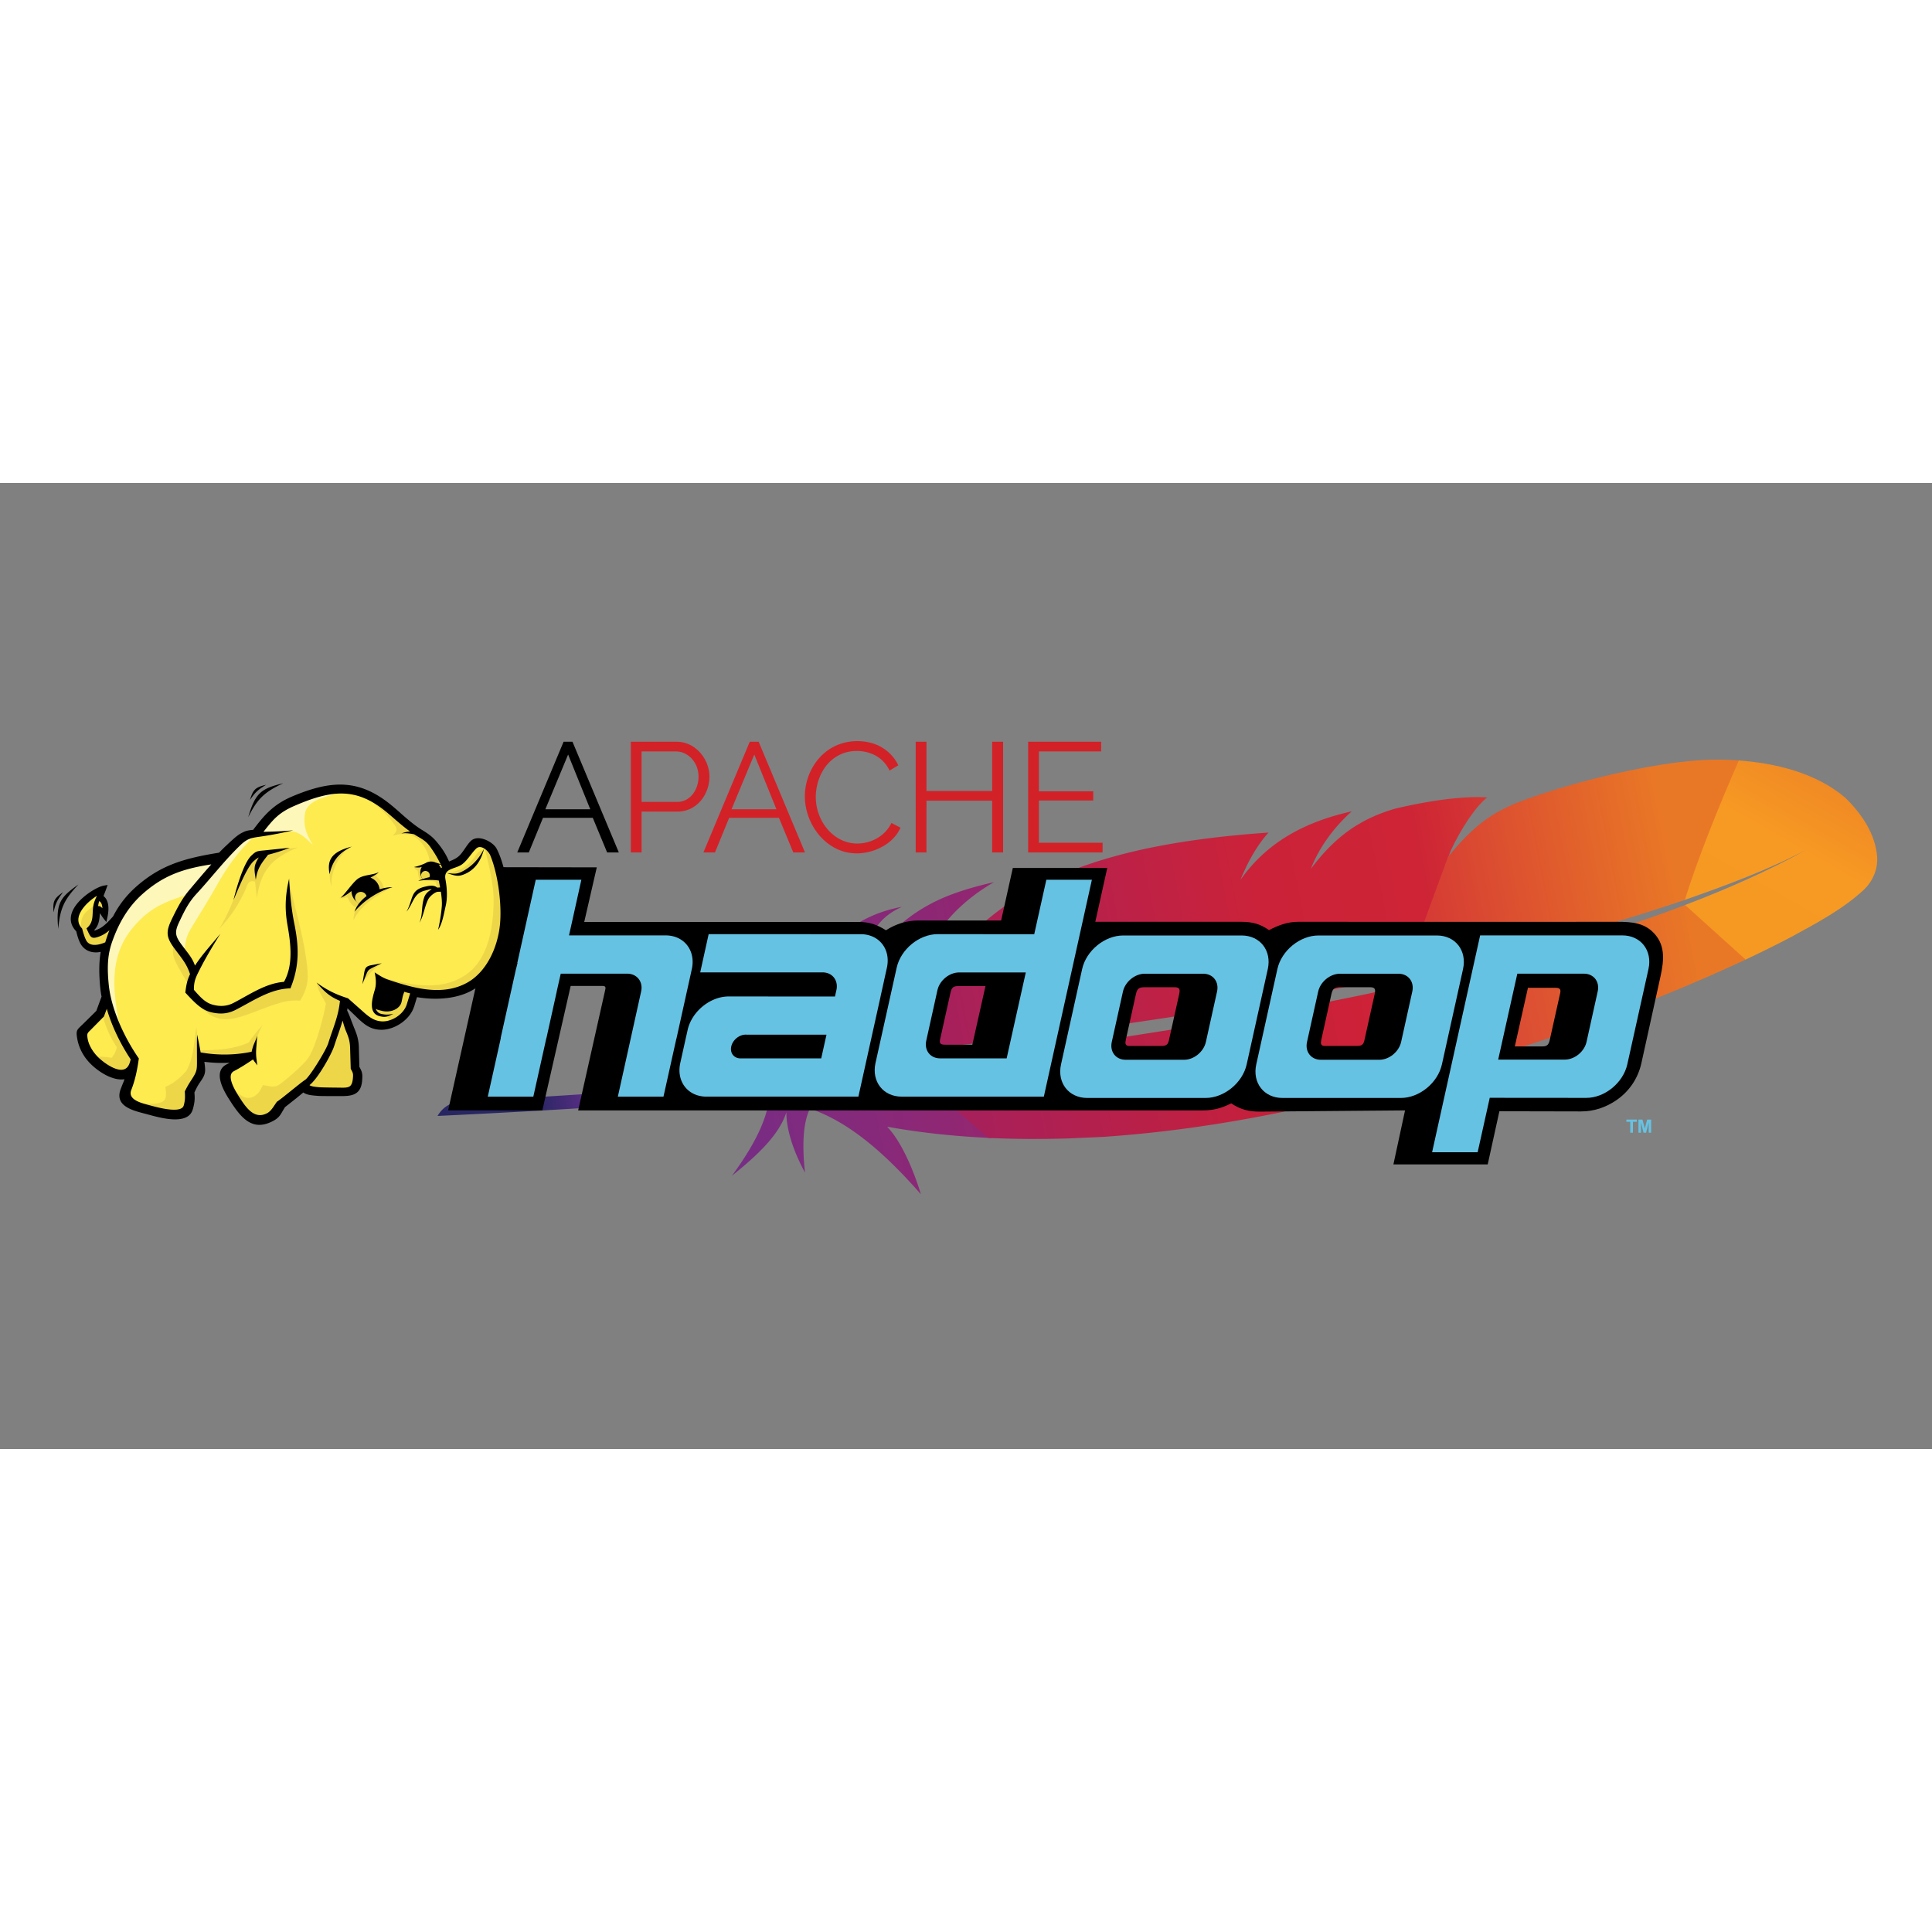 <svg xmlns="http://www.w3.org/2000/svg" xmlns:xlink="http://www.w3.org/1999/xlink" viewBox="0 0 120 60" height="1em" width="1em">
  <rect x="0" y="0" width="120" height="60" fill="#808080" stroke="none"/>
  <defs>
    <linearGradient id="b" x1="947.843" x2="464.571" y1="-99.201" y2="-.398" xlink:href="#a">
      <stop stop-color="#282662" offset="0"/>
      <stop stop-color="#68308f" offset=".095"/>
      <stop stop-color="#a22367" offset=".788"/>
      <stop stop-color="#cd2032" offset=".949"/>
    </linearGradient>
    <linearGradient id="c" x1="110.007" x2="-49.704" y1="58.796" y2="-65.567" xlink:href="#a">
      <stop stop-color="#f69923" offset="0"/>
      <stop stop-color="#f79a23" offset=".312"/>
      <stop stop-color="#e97826" offset=".838"/>
    </linearGradient>
    <linearGradient id="d" x1="1067.342" x2="147.76" y1="-119.596" y2="68.409" xlink:href="#a">
      <stop stop-color="#9e2064" offset=".323"/>
      <stop stop-color="#c92037" offset=".63"/>
      <stop stop-color="#d12c3e" offset=".751"/>
      <stop stop-color="#e97826" offset="1"/>
    </linearGradient>
    <linearGradient id="e" x1="1017.448" x2="97.866" y1="-100.47" y2="87.535" xlink:href="#a">
      <stop stop-color="#9e2064" offset=".323"/>
      <stop stop-color="#c92037" offset=".63"/>
      <stop stop-color="#d12339" offset=".751"/>
      <stop stop-color="#e97826" offset="1"/>
    </linearGradient>
    <linearGradient id="f" x1="997.991" x2="78.409" y1="-195.639" y2="-7.634" xlink:href="#a">
      <stop stop-color="#9e2064" offset=".323"/>
      <stop stop-color="#cb2239" offset=".63"/>
      <stop stop-color="#ce2436" offset=".751"/>
      <stop stop-color="#e97826" offset="1"/>
    </linearGradient>
    <linearGradient id="g" x1="1056" x2="136.418" y1="-202.58" y2="-14.574" xlink:href="#a">
      <stop stop-color="#9e2064" offset=".323"/>
      <stop stop-color="#c92037" offset=".63"/>
      <stop stop-color="#cf2739" offset=".751"/>
      <stop stop-color="#e97826" offset="1"/>
    </linearGradient>
    <linearGradient id="h" x1="937.485" x2="389.506" y1="-189.14" y2="-77.107" xlink:href="#a">
      <stop stop-color="#282662" offset="0"/>
      <stop stop-color="#662e8d" offset=".095"/>
      <stop stop-color="#a22367" offset=".788"/>
      <stop stop-color="#cd2032" offset=".949"/>
    </linearGradient>
    <linearGradient id="a" gradientUnits="userSpaceOnUse"/>
  </defs>
  <g transform="matrix(.049 0 0 .049 -1.171 8.599)">
    <g transform="matrix(-1.679 .693 .693 1.679 2379.758 211.212)">
      <path d="M656.7-7.1c20.267-9.594 39.714-20.144 58.137-31.855.646-.424 1.3-.8 1.946-1.223-7.515 19.097-3.838 52.585-3.754 52.44 11.85-34.7 26.515-65.255 48.744-84.672 8.483 7.593 14.923 21.83 20.214 39.882 2.62-24.85-1.858-38.732-4.05-43.8 10.917 12.948 30.734 20.176 52.045 26.46-23.946-14.536-39.792-28.878-46.004-42.955 68.312-21.018 142.3-46.157 219.96-74.026-6.092-4.6-12.64-5.17-19.442-3.17-14.023 5.102-106.22 38.312-231.64 76.244l-10.768 3.237-43.477 12.8-9.447 2.725a1.55 1.55 0 0 1-.18.052L652.38-5.025l4.34-2.065z" fill="url(#b)"/>
      <path d="M23.148 66.817c19.07 7.196 39.608 9.085 59.733 11.274 11.854 1.123 24.23 1.914 36.123 2.493l24.48-51.337c-31.5.856-63.553.202-94.86-3.515 30.943 3.103 62.657 1.796 93.65.117C120.586-.314 95.888-26 70.38-49.96 46.86-38.12 23.533-21.335 11.2 2.56 4.9 17.105 1.24 34.093 6.37 49.54c2.756 7.894 9.065 14.16 16.773 17.277z" fill="url(#c)"/>
      <path d="M294.05 14.992l-50.218 6.643c-17.122 1.995-33.955 3.638-50.416 4.896l-2.92.244c-16.218 1.215-32.064 2.045-47.5 2.48L118.5 80.566l9.6.42c12.25.464 25.27.743 38.902.814 15.365.076 31.56-.134 48.36-.6l48.05-2.128 44.448-3.215c13.32-22.17 22.9-45.722 34.335-68.583l-48.157 7.72z" fill="url(#d)"/>
      <path d="M639.56-61.012l-49.245 13.247-48.306 12.33-49.096 11.82L442.537-12.3l-49.9 10.268-17.936 3.45-32.503 5.855-34.33 68.583 3.24-.3 46.78-4.806a1527.85 1527.85 0 0 0 48.062-6.443l40.724-6.682 8.18-1.5a1011.13 1011.13 0 0 0 48.365-10.29c17.296-4.127 33.5-8.494 48.6-12.995 9.938-2.95 19.414-5.97 28.43-8.98l22.7-8.223c17.654-6.642 34.84-13.842 51.5-21.64l34.514-68.935-38.5 10.904-10.926 3.025z" fill="url(#e)"/>
      <path d="M343.66-.5l6.724-1.254 20.66-3.96 23.223-4.68 12.03-2.5 37.426-8.133L492.6-32.4l49.58-12.315 49.773-13.1 48.944-13.572 49.604-14.4-19.143-20.676.767 1.516c-23.296-24.428-69.92-45.278-111.88-49.997-19.338-2.178-39.994-1.843-62.413.925-16.7 2.06-34.353 5.47-53.2 10.22-16.464 4.14-33.814 9.268-52.184 15.425 7.838 3.763 15.478 9.073 22.93 15.646l3.912 3.574c1.298 1.233 2.6 2.496 3.862 3.803-.012-.018-.044-.022-.057-.04-28.247-17.932-58.622-19.938-89.973-14.526 9.392 3.27 23.242 9.627 35.603 20.38 1.7 1.464 3.316 3.03 4.92 4.638l1.192 1.2c-.012-.018-.03-.004-.044-.022 0 0-.012-.018-.03-.005-10.105-6.006-19.623-10.334-29.164-13.137-2.037-.602-4.084-1.142-6.144-1.6-3.126-.7-6.26-1.23-9.432-1.62-2.026-.254-4.06-.446-6.124-.563a108.79 108.79 0 0 0-14.877.138 141.38 141.38 0 0 0-4.727.432l-6.53 1.1c-9.645 1.72-18.003 3.58-25.18 5.446-3.6.932-6.86 1.85-9.85 2.775l-3.453 1.08c-3.312 1.084-6.204 2.103-8.696 3.073-3.728 1.447-6.57 2.758-8.568 3.8a33.44 33.44 0 0 1 4.166 1.438c10.15 4.217 24 14.314 33.7 23.363l3.078 3.245L341.154.438c.34-.06 2.14-.883 2.5-.94z" fill="url(#f)"/>
      <path d="M141.76 25.87c14.308-.87 30.36-2.124 48.242-3.943l2.83-.3c15.47-1.594 32.288-3.555 50.488-6.02l50.245-7.458L342.6-.326l-59.5-64.57c-24.726-13.567-40.8-16.804-59.83-16.547-5.175.16-10.523.422-15.982.793-16.7 1.142-34.47 3.28-51.604 6.106-16.54 2.743-32.435 6.133-46.23 9.913-8.77 2.416-16.684 5-23.332 7.642-5.862 2.343-11.266 4.786-16.287 7.302 25.1 24.05 54.6 54.423 71.93 75.557z" fill="url(#g)"/>
      <path d="M697.74-87.882l45.4-13.77 35.178-11.13c-2.342-10.966 2.62-24.85 9.17-39.363-11.075 9.226-18.387 22.082-20.063 37.4-28.142-41.768-64.174-69.017-107.07-65.115a92.84 92.84 0 0 0-11.624 1.787c16.438.487 28.367 7.363 41.45 27.265.044.022.1.062.145.085-.044-.022-.1-.062-.145-.085-33.43-18.78-55.964-23.938-85.227-21.557-6.936.56-14.25 1.54-22.182 2.866 43.476 5.873 71.8 29.037 88.586 63.086l.776 1.494L690.5-85.737l7.25-2.137z" fill="url(#h)"/>
    </g>
    <g transform="matrix(.498 0 0 .498 668.92 138.69)">
      <g fill="#d32128">
        <path d="M812.83 48.8c30.73-21.6 71.06-27.7 107.26-18.64 30.7 7.38 57.7 28.9 71.2 57.5l-22.23 13.47c-6.6-13.87-16.76-26.13-29.62-34.6-17.37-11.63-38.77-16.3-59.48-15.25-21.37.92-42.4 9.1-58.5 23.2-23.82 20.65-37.15 51.58-39.8 82.64-3.1 35.1 8.84 71.46 33 97.24 11.63 12.43 26.18 22.28 42.4 27.66 34.95 11.8 76.24 1.4 101.54-25.4 6.16-6.55 11.26-14.06 15.26-22.1l23.05 11.93c-7 15.92-18.7 29.52-32.72 39.7-32.9 23.82-77.33 32.7-116.22 19.75-28.75-9.56-53-30.22-69.32-55.5-20.4-31.43-29.6-70.42-23.28-107.53 6.07-37.14 26.38-72.4 57.48-94.07zm-502.4 260.7l.01-281.82L428 27.7c15.94.1 31.7 5.46 44.6 14.78 21.8 15.7 35.98 41.42 37.84 68.2 1.2 19.7-3.8 39.74-14.2 56.52-8.98 14.56-22.36 26.6-38.35 32.93-9.46 3.8-19.7 5.53-29.87 5.37-30.06-.01-60.12-.01-90.18 0v104h-27.4m27.4-257.2v128.6h90.12c11.22.08 22.44-3.73 31.2-10.78 11.22-8.96 18.48-22.2 21.65-36.1 4.05-17.34 2.1-36.3-6.9-51.83-9.53-17.13-27.9-29.83-47.87-29.88h-88.2z"/>
        <path id="i" d="M613.17 27.7h22.64l117.96 281.8H724l-36.54-88.1c-42.25-.01-84.5-.02-126.74 0l-36.08 88.06-29.42.03L613.17 27.7m-46.44 171.9h114.35L624.7 60.25 566.73 199.6z"/>
        <path d="M1035.6 27.7h27.4v125.4h167.2V27.72h27.8V309.5c-9.28.01-18.55.03-27.83-.01V177.7H1063l-.05 131.8c-9.12-.03-18.25.02-27.36-.03V27.7zm286.2 0h185.85v24.6c-52.82-.02-105.64 0-158.46-.01l-.02 101.6h138.24v23.4h-138.23l-.01 107.6h162.1l.01 24.57H1321.8V27.7z"/>
      </g>
      <use xlink:href="#i" x="-473.85"/>
    </g>
    <path d="M2085.47 631.425h13.22v2.826c-1.642.002-3.283-.001-4.926.002l.001 13.816h-3.364v-13.816c-1.644-.004-3.287 0-4.932-.002v-2.826zm15.335 16.643l.002-16.645 5.03.001 3.02 11.348 2.986-11.347 5.036-.002-.001 16.646c-1.038-.001-2.075 0-3.113 0l-.005-13.1-3.304 13.1c-1.077.001-2.153-.001-3.23.001l-3.3-13.082-.001 13.08c-1.043-.001-2.086.001-3.13-.001z" fill="#66c2e3"/>
    <g transform="matrix(3.961 0 0 -3.961 -58.815 880.12)">
      <g fill-rule="evenodd">
        <path d="M466.8 48.447h30.178l3.737 17.004 26.117-.056c4.206 0 7.93 1.306 11.237 3.54 3.992 2.698 6.973 6.83 8.093 11.932l5.703 25.877c1.086 4.924 2.5 10.484-1.03 14.93-3.247 4.092-7.558 4.4-12.3 4.4-34.072-.037-68.146.001-102.22.001-3.44 0-6.32-1.112-9.327-2.662-2.82 1.994-5.365 2.662-8.823 2.662h-46.768l3.83 17.238h-30.225l-3.737-16.817h-26.582c-3.67 0-7.198-1.152-10.277-3.13-2.985 1.857-5.287 2.663-8.822 2.663h-87.74l4.018 17.472-30.178.047-17.398-77.817 30.15-.008 9.07 39.825h10.202c1.214 0 .975-.692.772-1.606l-8.578-38.22h199.88c3.4 0 6.045.7 9.098 2.258 3.008-2 5.667-2.678 9.343-2.646l46.294.388-3.725-17.288zm-130.55 57.058h-8.897c-1.56 0-1.98-.712-2.292-2.1l-3.34-14.988c-.317-1.436.4-1.67 1.666-1.67h8.66l4.206 18.77zm51.037-.362h9.504c1.83 0 1.73-.96 1.4-2.44l-3.265-14.682c-.38-1.7-1.444-1.68-2.913-1.68h-9.67c-1.42 0-1.433.84-1.18 1.988l3.252 14.68c.4 1.813 1.115 2.135 2.874 2.135zm62.56 0h9.503c1.83 0 1.73-.96 1.4-2.44l-3.265-14.682c-.38-1.7-1.444-1.68-2.913-1.68h-9.67c-1.42 0-1.433.84-1.18 1.988l3.252 14.68c.4 1.813 1.115 2.135 2.874 2.135zm55.8-18.943h8.897c1.56 0 1.982.712 2.292 2.1l3.34 14.988c.317 1.436-.4 1.67-1.666 1.67h-8.66l-4.205-18.77"/>
        <g fill="#66c2e3">
          <path id="j" d="M380.32 121.7h37.906c5.916 0 9.683-4.84 8.372-10.755l-6.754-30.486c-1.3-5.915-7.222-10.755-13.137-10.755h-37.905c-5.915 0-9.683 4.84-8.372 10.755l6.753 30.486c1.3 5.916 7.222 10.755 13.137 10.755zm6.87-12.24h18.74c3.13 0 5.125-2.56 4.43-5.7l-3.575-16.136c-.693-3.13-3.822-5.7-6.952-5.7H381.1c-3.13 0-5.124 2.56-4.43 5.7l3.575 16.136c.693 3.13 3.82 5.7 6.952 5.7"/>
          <path id="k" d="M355.728 139.525l-3.875-17.425-30.9.025c-5.913.003-11.815-4.836-13.125-10.75l-6.775-30.5c-1.3-5.913 2.46-10.75 8.375-10.75h45.5l15.375 69.4h-14.575zm-27.9-29.65h21.325l-6.125-27.5h-21.3c-3.13 0-5.118 2.548-4.425 5.675l3.575 16.15c.693 3.128 3.82 5.675 6.95 5.675z"/>
          <path d="M192.328 139.525l-5.9-26.6h.075l-.25-1.05-.25-.925-4.9-22.075h.05l-4.175-18.75h14.575l4.175 18.75h.025l3.3 14.9c.006.024-.005.05 0 .075l1.275 5.625h21.275c3.13 0 5.143-2.57 4.45-5.7l-7.45-33.65h14.6l4.125 18.55h.025l4.925 22.275c1.3 5.915-2.46 10.775-8.375 10.775h-30.925l3.95 17.8h-14.6zM295.58 70.13h-48.626c-5.915 0-9.683 4.84-8.373 10.755l1.96 8.846h.01l.377 1.7c1.3 5.914 7.224 10.757 13.137 10.755l34.024-.015.502 2.26c.534 2.948-1.324 5.337-4.246 5.457H244.96l2.7 12.234 48.878-.014c5.793-.114 9.456-4.907 8.162-10.75l-.92-4.152h.008l-1.117-5.038h.01l-7.1-32.035zm-37.798 12.24h25.905l1.684 7.578H259.9a3.59 3.59 0 0 1-.377.02c-2.086 0-4.168-1.706-4.628-3.8-.455-2.06.838-3.75 2.88-3.8"/>
          <use xlink:href="#j" x="62.48"/>
          <use transform="rotate(180 424.74 95.927)" xlink:href="#k"/>
        </g>
      </g>
      <path d="M54.83 101.8l-.722-1.964-1.382.507.722 1.964zm-.722-1.964l-1.073-2.92-1.382.507 1.073 2.92zm-1.073-2.92l-.173-.268-.518.52zm-.173-.268l-2.355-2.332-1.036 1.042 2.355 2.332zm-2.355-2.332l-2.1-2.07-1.036 1.042 2.1 2.07zm-2.1-2.07l-.522-.5-1.02 1.065.505.488zm-.522-.5c-.943-.908-1.13-1.088-.858-2.7l-1.45-.242c-.4 2.4-.12 2.66 1.3 4.017zm-.858-2.7c.22-1.306.653-2.638 1.335-3.935l-1.307-.685c-.752 1.43-1.233 2.914-1.48 4.378zm1.335-3.935c.633-1.204 1.475-2.37 2.55-3.45l-1.042-1.036c-1.193 1.196-2.122 2.48-2.815 3.8zm2.55-3.45c1.375-1.38 3.62-3.087 5.957-3.975l-.518-1.377c-2.553.97-4.992 2.823-6.48 4.315zm5.957-3.975c1.625-.618 3.282-.83 4.666-.218l.593-1.348c-1.786-.8-3.822-.555-5.777.2zm4.666-.218l1.422.63-.414-1.5-.7.196zm1.008-.87l-.65-2.042-1.388.5.615 1.933zm-.65-2.042l-.8-1.94-1.342.6.744 1.83zm-.8-1.94c-1.245-2.73.06-4.168 2.083-5.1l-.6-1.342C59.82 67.418 58.04 69.4 59.772 73.2zm2.083-5.1c1.293-.6 2.857-.997 4.3-1.375l-.346-1.43c-1.527.398-3.17.826-4.553 1.456zm4.3-1.375l1.024-.27-.374-1.422-1.018.27zm1.024-.27c1.753-.474 4.783-1.343 7.507-1.516l-.092-1.474c-2.855.18-5.98 1.078-7.8 1.567zm7.507-1.516c2.462-.156 4.657.26 5.165 2.144l1.422-.374c-.754-2.797-3.564-3.44-6.68-3.244zm5.165 2.144c.27 1 .425 1.77.5 2.535l1.474-.12c-.07-.83-.243-1.68-.54-2.788zm.5 2.535c.065.77.038 1.515-.056 2.46l1.463.138c.107-1.065.138-1.892.068-2.72zm-.056 2.46l.058.368.674-.3zm.058.368c.992 2.214 1.4 2.8 2.122 3.868l1.215-.83c-.667-.977-1.045-1.53-2-3.638zm2.122 3.868l.322.475 1.22-.823L85 74.9zm.322.475c.563.835.822 1.392.904 1.97l1.457-.202c-.118-.825-.445-1.558-1.14-2.6zm.904 1.97c.086.606-.001 1.328-.132 2.433l1.463.167c.144-1.213.24-2.006.126-2.802zm-.132 2.433l-.087.697 1.457.184.092-.713zm-.087.697l-.104.727 1.457.213.104-.755zm-.104.727l-.144.983.982-.148-.1-.728zm.838.835c2.085-.314 4.13-.47 6.166-.482l-.006-1.474a44.68 44.68 0 0 0-6.379.499zm6.166-.482a47.15 47.15 0 0 1 6.12.37l.173-1.463a48.24 48.24 0 0 0-6.298-.38zm6.12.37l.455-1.37-.368.64zm.455-1.37l-3.892-2.082-.673 1.313 3.83 2.047zm-3.892-2.082l-.338-.174-.674 1.313.338.174zm-.338-.174c-1.557-.8-1.57-2.48-1.02-4.242l-1.405-.438c-.754 2.412-.653 4.755 1.753 5.992zm-1.02-4.242c.624-1.998 1.95-4.1 2.78-5.382l-1.233-.8c-.876 1.35-2.274 3.57-2.953 5.745zm2.78-5.382c1.74-2.683 3.383-4.942 5.268-6.097l-.766-1.255c-2.132 1.306-3.9 3.7-5.734 6.552zm5.268-6.097c1.78-1.092 3.864-1.193 6.623.3l.697-1.302c-3.297-1.784-5.85-1.624-8.086-.253zm6.623.3c1.304.706 1.74 1.472 2.33 2.504l1.284-.726c-.712-1.247-1.24-2.172-2.918-3.08zm2.33 2.504l.87 1.424 1.22-.818-.805-1.332zm.87 1.424l.256.24.354-.648zm.256.24c.43.236 2.27 1.755 4.056 3.232l.94-1.134-4.287-3.393zm4.056 3.232l2.3 1.9.927-1.15-2.288-1.874zm2.3 1.9l.565.456.466-.56-.567-.472zm1.03-.103c.294-.353.76-.57 1.4-.722l-.34-1.434c-.942.225-1.665.587-2.186 1.2zm1.4-.722c.725-.174 1.678-.26 2.833-.342l-.104-1.474c-1.2.087-2.22.18-3.07.382zm2.833-.342c.905-.066 3.798-.064 5.666-.064v-1.474c-1.908-.001-4.863-.002-5.77.063zm5.666-.064l1.38-.001-.006-1.474-1.373.001v1.474zm1.38-.001c1.74-.01 3.12.067 4.03.583l.726-1.284c-1.202-.68-2.793-.785-4.763-.773l.006 1.474zm4.03.583c.833.472 1.333 1.4 1.457 3.14l1.474-.104c-.165-2.306-.924-3.593-2.206-4.32zm1.457 3.14c.064.893.08 1.425-.022 1.88l1.44.317c.142-.646.13-1.277.056-2.302zm-.022 1.88c-.1.457-.337.93-.775 1.7l1.3.72c.505-.898.783-1.467.924-2.112zm-.775 1.7l-.092.343.737.017zm-.092.343l-.085 3.174 1.474.035.085-3.174zm-.085 3.174l-.085 3.173 1.474.035.085-3.173zm-.085 3.173c-.03 1.136-.153 2.047-.378 2.933l1.428.357a13.87 13.87 0 0 0 .424-3.256zm-.378 2.933c-.226.893-.564 1.786-1.02 2.87l1.36.57c.48-1.14.837-2.093 1.088-3.084zm-1.02 2.87l-.87 2.243 1.382.507.846-2.18zm.512 2.752v-.003l-.7-.253zm-1.382-.513l-1.43 3.423 1.32.662c.63-1.243 1.055-2.4 1.493-3.572zm-1.43 3.423l-.066.458.726-.127zm-.066.458l.18 1.138 1.457-.184-.185-1.207zm.18 1.138l.127 1.186 1.474-.12-.144-1.25zm.127 1.186l.137 1.54 1.1-1.07-.5-.533zm1.247.472l2.166-2.087-1.02-1.065-2.166 2.087zm2.166-2.087l1.62-1.56-1.02-1.065-1.62 1.56zm1.62-1.56c1.17-1.126 2.236-2.15 3.42-2.848l-.748-1.273c-1.327.783-2.456 1.865-3.692 3.055zm3.42-2.848c1.14-.672 2.425-1.062 4.094-.983l.07-1.474c-1.997-.094-3.54.375-4.912 1.185zm4.094-.983c1.802.085 3.748.858 5.365 2.05l.875-1.186c-1.843-1.36-4.08-2.24-6.172-2.34zm5.365 2.05c1.544 1.14 2.775 2.65 3.275 4.294l1.4-.426c-.597-1.963-2.028-3.738-3.8-5.053zM152 99.336l.517 1.703 1.4-.426-.517-1.703zm.517 1.703l.602 1.982 1.4-.426-.602-1.982zm.602 1.982l.192.632.65-.123-.135-.723zm.84.5c2.985-.564 6.235-.76 9.358-.434l.144-1.463c-3.266-.342-6.66-.137-9.773.45zm9.358-.434c2.744.288 5.4.984 7.666 2.198l.7-1.302c-2.444-1.304-5.28-2.05-8.213-2.36zm7.666 2.198c3.332 1.778 5.835 4.405 7.637 7.527l1.278-.73c-1.936-3.354-4.63-6.18-8.224-8.097zm7.637 7.527v.003l.64-.368-.64.366zm0 .003c2.06 3.567 3.213 7.775 3.652 12.1l1.463-.138c-.46-4.544-1.672-8.96-3.836-12.7zm3.652 12.1c.358 3.533.16 8.35-.58 13l1.45.23c.758-4.78.96-9.734.6-13.38zm-.58 13c-.652 4.1-1.725 8.085-3.206 10.92l1.307.68c1.554-2.974 2.674-7.1 3.35-11.37zm-3.206 10.92c-.116.222-.3.465-.556.7l1.03 1.054c.355-.35.643-.72.833-1.083zm-.556.7c-.632.623-1.57 1.214-2.543 1.548l.478 1.394c1.18-.406 2.324-1.126 3.096-1.888zm-2.543 1.548c-.902.3-1.8.396-2.46.057l-.68 1.307c1.047.547 2.367.46 3.618.03zm-2.46.057a1.5 1.5 0 0 1-.376-.278l-1.054 1.03a2.95 2.95 0 0 0 .75.554zm-.376-.278c-.603-.6-1.132-1.383-1.662-2.158l-1.215.83c.573.837 1.144 1.67 1.823 2.36zm-1.662-2.158c-.697-1.02-1.398-2.042-2.305-2.816l-.956 1.123c.767.655 1.408 1.6 2.046 2.523zm-2.305-2.816c-1.1-.948-2.397-1.465-3.592-1.944l-.547 1.37c1.087.436 2.257.905 3.183 1.697zm-3.592-1.944l-.543-.22-.558 1.365.554.224zm-.543-.22l-.704-.3-.267.72.7.253zm-.97.43a18.97 18.97 0 0 1-1.738 3.517l1.25.783a20.43 20.43 0 0 0 1.871-3.793zm-1.738 3.517c-.684 1.092-1.46 2.1-2.3 3.124l1.13.945c.9-1.07 1.715-2.142 2.432-3.286zm-2.3 3.124a12.05 12.05 0 0 1-1.986 1.895l.892 1.17a13.49 13.49 0 0 0 2.222-2.12zm-1.986 1.895c-.688.524-1.47 1.015-2.382 1.586l.783 1.25c.924-.578 1.716-1.076 2.5-1.667zm-2.382 1.586c-2.57 1.6-4.724 3.5-6.92 5.427l.967 1.1c2.15-1.887 4.26-3.737 6.737-5.288zm-6.92 5.427l-2.902 2.5.94 1.14a128.81 128.81 0 0 0 2.93-2.519zm-2.902 2.5c-4.868 4.013-9.376 5.958-14.164 6.26l.092 1.474c5.1-.322 9.888-2.37 15-6.594zm-14.164 6.26c-4.824.304-9.98-1.047-16.1-3.623l-.57 1.36c6.327 2.663 11.687 4.058 16.762 3.74zm-16.1-3.623c-2.884-1.214-5.02-2.642-6.87-4.355l-.996 1.083c1.975 1.826 4.243 3.346 7.297 4.63zm-6.87-4.355c-1.866-1.726-3.47-3.764-5.27-6.17l-1.18.88c1.843 2.465 3.493 4.56 5.454 6.373zm-5.27-6.17l-.208-.28-.345-.018-.037.737zm-.553-.297c-1.025-.053-1.883-.177-2.737-.518L99 154.9c1.033.413 2.033.56 3.2.622zm-2.737-.518c-.867-.346-1.76-.926-2.854-1.892l-.973 1.106c1.232 1.087 2.26 1.748 3.28 2.157zm-2.854-1.892a73.39 73.39 0 0 1-2.47-2.285l-1.025 1.06a65.02 65.02 0 0 0 2.522 2.33zm-2.47-2.285l-.003-.003-.5.533.513-.53zm-.003-.003a86.97 86.97 0 0 1-2.345-2.36L90.8 148a78.88 78.88 0 0 0 2.4 2.406zM91.875 147l-.418-.216-.115.726zm-.418-.216c-5.76-.918-10.43-1.926-14.6-3.54l-.53 1.377c4.263 1.65 9.026 2.68 14.9 3.616zm-14.6-3.54c-4.134-1.6-7.783-3.8-11.535-7.135l-.973 1.105c3.892 3.45 7.68 5.742 11.98 7.406zM65.322 136.1c-1.52-1.348-2.832-2.767-3.976-4.264l-1.17.892a31.52 31.52 0 0 0 4.171 4.478zm-3.976-4.264c-1.144-1.498-2.128-3.085-3-4.767l-1.313.668a33.03 33.03 0 0 0 3.135 4.992zm-3-4.767l-.1-.158-.547.492zm-.1-.158c-.838-.926-1.675-1.865-2.572-2.672l-.985 1.1c.866.78 1.663 1.675 2.462 2.557zm-2.572-2.672c-.94-.847-1.96-1.567-3.14-2.02l-.53 1.377c.983.38 1.86 1.003 2.683 1.744zm-3.14-2.02h-.003l-.262.688zm-.003 0c-.946-.363-1.408-.546-1.932-.324l.57 1.36c.024-.01.26.12.838.34zm-1.932-.324l-.003.003.288.677-.285-.68zm-.003.003c-.552.234-.707.688-1.048 1.6l1.382.512c.194-.52.2-.738.242-.76zm-1.048 1.6l-.192.513.443.333.44-.6zm.25.846c1.354 1.018 1.483 3.044 1.606 4.996l1.474-.092c-.144-2.282-.294-4.653-2.2-6.084zm1.606 4.996l.046.703 1.474-.104-.046-.692zm.046.703l.052.72.72-.034-.035-.737zm.772.685c1.216-.058 1.77-.916 2.367-1.84l-1.238-.795c-.382.6-.736 1.14-1.198 1.162zm2.367-1.84a9.7 9.7 0 0 1 .52-.754l-1.15-.916a10.89 10.89 0 0 0-.607.874zm.664-1.37L54.916 126l-.958 1.2.576.458zm-1.44.317c.25 1.113.44 2.573.17 3.767l1.434.323c.33-1.46.118-3.143-.164-4.407zm.17 3.767c-.17.76-.538 1.413-1.22 1.766l.673 1.313c1.128-.584 1.72-1.597 1.98-2.756zm-1.22 1.766l-.583.302.228.6.7-.256zm-.354.913l.43 1.1 1.37-.536-.418-1.087zm.43 1.1l.675 1.8 1.393-.484c-.2-.597-.457-1.228-.698-1.843zm1.248 2.275l1.236.215-.416-1.182-.697.242zm.248-1.45c-1.427-.248-4.57-2-6.852-4.38l-1.065 1.02c2.5 2.584 6.025 4.526 7.67 4.812zm-6.852-4.38c-.827-.858-1.528-1.785-1.97-2.73l-1.336.616c.522 1.113 1.317 2.174 2.24 3.133zm-1.97-2.73c-.422-.9-.615-1.823-.46-2.718l-1.45-.248c-.2 1.213.033 2.424.575 3.582zm-.46-2.718c.14-.813.578-1.63 1.4-2.423l-1.02-1.065c-1.066 1.028-1.64 2.124-1.832 3.24zm1.4-2.423l.204-.357-.714-.176zm.204-.357c.187-.76.355-1.405.537-1.987l-1.405-.438c-.2.606-.365 1.278-.56 2.073zm.537-1.987a11.38 11.38 0 0 1 .604-1.554l-1.33-.633c-.267.555-.48 1.118-.68 1.75zm.604-1.554c.53-1.103 1.37-1.774 2.335-2.084l-.45-1.405c-1.336.43-2.492 1.35-3.216 2.856zm2.335-2.084c1.128-.362 2.44-.25 3.665.227l.536-1.37c-1.532-.597-3.195-.728-4.65-.26zm3.665.227l1.28.5-.292-1.34-.72.155zm.988-.84c-.347-1.593-.557-3.262-.627-5.147l-1.474.052c.073 1.97.294 3.722.662 5.406zm-.627-5.147c-.07-1.886.001-4.002.215-6.487l-1.474-.12c-.217 2.52-.288 4.692-.215 6.66zm.215-6.487c.054-.633.12-1.215.194-1.748l-1.457-.196c-.093.66-.164 1.27-.212 1.823zm.194-1.748a36.68 36.68 0 0 1 .301-1.799l-1.445-.277a38.57 38.57 0 0 0-.312 1.88zm.3-1.8l-.032-.392-.7.253"/>
      <g fill-rule="evenodd">
        <path d="M91.737 146.33l-9.704-1.577-8.855-3.88-7.52-4.73-7.157-8.734-4.043-4.282-3.9-1.44-1.034 2.527 1.808 2.6.406 3.68 1.2-.05 1.323-1.207-.357 3.75-1.467.984.044 1.43-3.48-1.96-3.146-3.712-.656-3.318 1.345-2.657 1.255-4.513 2.552-1.208 2.685.132 2.545 1.48-1.698-8.612 1.698-9.582-1.87-4.425-6.122-6.597 1.1-3.94 2.9-4.567 5.47-3.85 2.9-.397 3.225-.1-2.012-8.26 7.4-3.033 9.22-1.213 3.153 2.062.243 5.58 3.518 5.822.243 4.6 8.5-.607 7.884.728-7.884-4.73 1.334-5.7 4.973-7.763L104.608 63l3.88 1.577 1.577 3.154 8.127 6.186 1.577-1.334 12.736-.485 2.547 2.062.243 3.64-.85 1.577-.607 9.825-4.245 8.5.728 3.76 2.547-1.334 7.157-6.672 3.518-.242 3.88 1.577 3.882 2.9 1.94 6.308 11.402-.728 6.914 2.67 5.58 5.216 4.003 7.52.97 8.855-.85 10.3-2.183 9.218-2.184 2.9-3.032.97-5.337-5.822-4.852-1.698-4.245 7.035-4.245 3.882-2.305 1.456-9.22 7.642-7.4 4.003-7.4.607-8.612-1.456-7.52-2.8-5.216-4.245-4.124-4.973-4.245-1.213z" stroke-miterlimit="10" fill="#feeb50" stroke="#1f1917" stroke-width=".216"/>
        <g fill="#fdf7ba">
          <path d="M63.593 124.43c-8.312-9.695-6.466-21.453-4.162-32.973l-3.688 9.318-1.36 8.542.388 8.736 3.494 8.348 5.242 7.766 8.154 6.795 8.93 3.7 10.483 1.36-9.707-11.066c-7.794-2.528-12.4-4.23-17.775-10.513"/>
          <path d="M102.72 153.97c-5.78-5.638-8.935-9.9-12.612-16.5-2.63-4.722-5.58-9.27-8.347-13.926-1.4-2.357-1.53-4.333-1.95-7.05l-4.077 4.853 1.942 5.824 6.6 11.842 13.978 13.784 4.465 1.165m28.54 13.978c-4.628-1.735-12.314-2.307-12.848-7.62-.38-3.772.284-5.668 2.558-9.66-5.616 5.812-7.005 4.912-17.86 3.106l4.66 6.6 8.154 5.047 10.483 2.33 4.853.194"/>
        </g>
        <g fill="#edd749">
          <path d="M144.03 96.096c1.54-.95 1.508-1.64 1.25-2.292l3.646 1.46 2.362 3.172 1.754 4.52-2.24 1.685-9.792-1.25-.73-1.98.2-2.813.938-1.667 1.458-.73 1.146-.104m-.912 16.743c-4.9-1.417-4.87-1.807-6.32-6.677 1.914 3.07 3.33 4.62 6.32 6.677m32.65 36.44c-.873-.403-1.722-.597-2.267-1.395-1.174-1.718-2.18-3.163-4.123-4.37-.978-.608-2-1-3.027-1.324-.86-.268-1.377-.03-2.1-.555l1.303-.228h2.873l3.542 2.188 2.084 2.188 1.724 3.497m-78.2-10.88c-1.93-5.284-3.618-9.814-6.544-14.598 3.75 4.04 6.02 7.472 8.168 12.038.834 1.774.992 3.855 3.314 3.08.104-1.77.48-3.542.583-5.313 1.255 8.997 4.794 12.76 13.022 16.252l-6.98-.833-6.563-1.458-3.23-4.688-1.77-4.48m15.93.2c1.774-8.35 4.33-16.366 5.44-24.85.72-5.513.8-8.16-1.974-12.917-3.03.196-4.913-.146-7.845-1.107C97.448 95.9 90.754 90.275 82.9 101.6l7.532-3.55 5.37 1.055 9.48 5.52 7.396 1.458 2.396 10-1.77 13.23-.208 6.25.417 3.02M133.6 86.928c-.98-6.785 2.257-10.432.917-12.306-.38-.53-.894-1.456-1.47-1.7-2.052-.906-4.872.17-5.074-.36H121.2l-2.7 1.146 4.167 4.896 4.063 8.855 2.604 8.96h1.354l2.917-9.48"/>
          <path d="M122.23 106.65c.55-3.08 1.505-3.813 2.954-6.795-.965-4.865-2.514-10.65-4.38-14.943-.786-1.8-1.42-2.808-2.807-4.207-2.34-2.364-4.707-4.423-7.362-6.47-1.9-1.473-3.244-.734-5.602-.4-1.003-1.818-1.28-2.827-3.125-3.75-2.838-1.42-5.378 1.64-7.605 3.438l4.824-7.535 3.334-3.125 2.813-.417 3.75 2.292 1.98 3.75 4.167 3.126 5.105 4.375 3.23 4.584L126.423 86l3.75 11.25.312 4.27-4.688 2.084c-1.146 1.077-2.422 1.98-3.568 3.055m-37.37-21.7c5.258 0 10.8.292 15.626 2.5 1.363 2.045 2.708 3.714 4.376 5.52-1.518-2.866-1.994-4.487-2.396-7.7l-1.563-2.292-11.876-.313-3.855.417-.417.417.104 1.46m-.728 3.627l-.408 3.7c-.898-5.407-.682-9.03-3.17-13.874-1.86-2.154-4.148-4.114-6.77-5.163.22-1.328.287-2.158.16-3.13-.462-3.502-7.468-1.955-10.35-1.816l13.87-3.57 3.126 1.25 1.042 6.042 2.917 5.417.52 3.334-.938 7.814m-7.812 30.52c-.145-2.63-.315-3.725.844-6.047 1.474-2.95 3.284-5.724 4.886-8.64l.52 5.834-6.25 8.855M54.93 99.258l-1.353-2.88c1.24-4.18 2.344-6.83 4.708-10.482-.412-1.48-.72-2.127-1.667-3.334-2.08.32-3.927.412-6.035.406l6.98-5.417 3.438.625 3.438 3.438-4.896 7.605-4.613 10.038m120.84 51.413c1.417-6.375 3.244-12.258 3.075-18.787-.208-8-1.77-18.13-9.2-22.96-8.312-5.4-18.07-2.85-27.188-.533l11.147-4.584 10.418-.52 7.084 2.084 5.52 4.584 4.167 8.75 1.563 10.105-1.25 9.897-2.292 9.793-3.053 2.172m-124.027-19c-3.773-2.456-5.256-3.534-4.842-8.086l1.128-4.1 1.598-1.082 1.975-.658 3.573.846L57 124.3l-5.077-2.492h-1.175l-1.316 2.02 1.6 2.35.846 4.466 1.08-.33 1.316-1.034-.188 2.35-.893 1.504-.893.752-.564-2.2M136.4 167.53c3.35-3.1 7.46-5.813 10.138-9.613 1.037-1.47 2.2-2.224-.018-4.302 2.33.666 3.197.594 5.063.367 3.394-.4 6.575-5.236 6.778-8.693-.04-.323-.943-1.057-3.567-1.782-.052-.1-1.48.196-1.446.1.273-.746.637-.86 1.194-1.2.12-.83.198-2.1.764-3.017 1.65.03 3.265-.15 4.882-.47.544-.903.462-1.805.417-2.708l1.875.312-.52 4.27 1.667 2.813-2.396 5.417-4.584 4.376-.44.022-5.155 3.163-8.408 6.88-6.242 4.077m5.628-25.672c-.177-.3-.443-.803-.785-1.145 1.395-1.32 2.083-2.203 2.58-4.07l-4.73-2.35-4.003-3.837c-1.756.945-2.194 1.67-3.044 3.474-1-.262-1.927-.514-2.745-.214.52-.004.837.126 1.355.446l2.547 2.647 4.5 3.407 2.944.96c.375.154 1.005.527 1.38.68"/>
          <path d="M146.4 137.16c-5.017-2.7-9.822-5.418-12.387-10.548 0 6.512 6.538 9.378 12.387 10.548m-13.4 12.8c-3.725-2.54-6.36-7.666-6.028-12.66-1.214 4.325-.784 8.413 2.942 11.4l1.886.917 1.2.344"/>
        </g>
        <path d="M140.12 111.4l2.938 1.414-3.004-.558c-2.115-.357-2.364-.866-2.693-2.95l-.523-3.18 1.397 3.456c.5 1.12.8 1.224 1.885 1.815zm-39.252 53.643c1.663 2.494 2.62 3.305 5.178 4.885-3.474-.837-4.136-1.48-5.178-4.885zm-.547-5.494c2.9 5.848 5.112 8.002 11.203 10.874-6.9-1.7-8.914-2.9-11.203-10.874zm-62.3-30.44c.638 2.928 1.233 4.033 3.04 6.437-2.93-2.046-3.3-2.887-3.04-6.437zm65.2-49.014l-.265 2.132c-.16 1.287-.153 2.334-.05 3.63l.296 3.763c-.365-1.275-1.096-2.55-1.46-3.825-.146-.5-.267-.923-.336-1.304a42.9 42.9 0 0 0-16.316-.21c-.348 2.02-.77 4.122-1.127 5.63-.108-1.7-.038-6.358-.047-8.972-.007-2.026-.092-2.72-1.136-4.442-.978-1.613-1.392-1.98-2.76-4.704.114-1.72.116-2.857-.34-4.5-.76-2.713-8.425-.6-10.447-.057-2.5.68-7.638 1.695-6.343 5.014 1.14 2.92 1.862 6.002 2.418 10.1-4.562 6.572-8.805 15.578-9.62 23.558-.632 6.196-.253 10 1.088 13.8 2.125 6.005 5.096 11.203 9.866 15.4 6.433 5.645 12.447 7.912 21.862 9.345-2.264-2.535-4.504-5.215-6.946-8.1-2.472-2.9-3.94-5.848-5.5-9.03-2.168-4.395-2.122-6.068.753-9.926 2.477-3.325 3.814-4.823 4.895-8.076-.893-1.84-1.218-3.397-1.518-5.9 3.033-3.315 5.286-5.587 8.23-6.286 2.888-.687 5.3-.553 7.884.767 5.74 2.934 11.05 6.723 17.524 6.88 2.995 7.364 2.692 13.516 1.254 20.64-.982 4.865-1.376 9.472-1.68 14.433-1.214-5.108-1.442-9.6-.54-14.7 1.086-6.132 1.93-12.907-1.1-18.296-5.854-.448-10.87-4-16.147-6.742-2.12-1.1-4.33-1.206-6.676-.56-2.18.598-3.65 2.04-5.997 4.747-.037 2.718.577 3.973 1.825 6.434 2.005 3.953 4.22 7.633 6.648 11.523-2.975-3.6-5.793-6.6-8.134-10.2-.895 2.55-2.174 3.844-4.294 6.715-2.07 2.804-2.287 4.032-.74 7.276 1.556 3.26 2.877 6.127 5.526 8.987 4.578 4.943 8.77 10.445 13.777 15.313 2.718 2.643 3.82 2.552 7.427 3.1 3.258.494 6.44 1.118 9.764 1.9-3.214-.3-6.32-.4-9.45-.487l-.097-.002c3.08 3.932 4.865 6.122 9.865 8.295 12.3 5.346 20.132 5.925 29.802-2.204 2.506-2.107 4.695-4.152 7.236-5.97a9.16 9.16 0 0 1-2.766-.656c1.278.244 2.754.002 4.08-.24.373-.242.755-.477 1.147-.708 1.793-1.057 2.812-1.64 4.025-3.33 1.282-1.786 2.35-3.57 3.293-5.54-.617.22-1.135.407-1.596.544a3.38 3.38 0 0 1-1.1.296c-.776.075-1.518-.116-2.137-.497l-.075-.035c-.992-.483-2.53-1.034-3.558-1.2.524-.18 1.685-.25 2.232-.032a1.64 1.64 0 0 0 .225.07 3.43 3.43 0 0 1-.091-3.322l.003-.006c.093-.218.222-.42.364-.565a26.61 26.61 0 0 1-1.445-.586c2.294.35 4.362.4 6.6.114l.434-2.214-.897-.07c-1.06.847-2.24.704-3.852.336-4.903-1.118-3.75-3.87-6.007-8.016 2.342 2.863 2.17 5.86 5.986 6.763.9.2 1.495.474 2.097.383-1.084-.545-2.02-1.448-2.393-2.498-1.048-2.958-.397-5.45-1.548-8.215 1.426 2.47 1.512 4.88 2.786 7.48.458.934 2.157 2.428 3.2 2.45l.86.018c.25-1.645.404-3.277.307-4.632-.178-2.47-.82-6.14-1.204-7.543 1.3 1.66 1.88 5.176 2.447 7.65.6 2.577.442 5.67-.075 8.44-.7 3.8 3.203 3.18 5.474 4.97 1.67 1.316 2.82 3.418 4.35 4.907 1.52 1.476 3.9-.693 4.506-2.137 2.6-6.265 3.77-16.122 3.086-22.438-.768-7.087-4.2-14.824-10.442-18.313-7.968-4.447-17.364-1.73-25.28.937-1.7.57-2.865 1.4-4.35 2.335.404-1.82.588-3.748.05-5.567-.854-2.885-2.233-7.606 1.684-8.477 1.5-.33 2.167-.283 4.272.803-1.704-.385-2.563-.3-3.734-.075-1.06.195-1.624.87-1.92 1.665.37-.268.975-.413 2-.662 2.904-.7 5.672.698 6.213 2.712.316 1.177.262 1.795.93 3.398a31.81 31.81 0 0 1 1.86-.51l-1.08-3.52c-.933-3.045-4.57-5.5-7.78-5.444-2.97.053-4.85 1.912-6.9 3.735l-4.117 3.648c-3.694 1.166-6.656 2.528-10.084 5.066 2.44-2.868 4.096-4.455 7.498-5.882-.495-5.048-2.25-8.73-3.745-13.56-.677-2.185-6.02-10.938-7.502-11.792-1.056-.608-7.67-6.18-8.916-6.915-.927-1.23-1.74-2.932-3.133-3.668-4.246-2.245-6.974 2.054-9.26 5.685-1.04 1.654-3.93 6.418-1.4 7.752 2.38 1.26 3.715 2.162 6.144 3.757.357-.65.97-1.278 1.37-1.928zM118 72.407c-2.15-1.736-5.764-4.8-6.466-5.195-1.27-1.895-1.427-3.068-3.46-4.17-6.056-3.277-9.27.523-12.855 6.048-1.708 2.633-5.443 8.643-1.48 10.68 1.67.858 2.936 1.502 4.198 2.237-4.158-.516-8.24-.522-12.482.116l.194-1.446c.276-2.318.366-3.03-.893-4.897-.918-1.362-1.272-1.757-2.38-4.232.202-2.012.114-3.144-.454-5.252-1.262-4.683-10.007-2.116-13.57-1.152-4.288 1.16-10.414 2.24-7.9 7.752a26.21 26.21 0 0 1 1.4 3.872c-3.75-1.66-8.96 1.86-11.44 4.348-2.36 2.366-3.642 5.114-4.1 7.78-.38 2.27-.032 2.258 1.587 3.863l4.444 4.4 1.795 4.882c-.233 1.216-.406 2.428-.5 3.63-.43 5.006-.286 8.57.43 11.85-2.6-1.018-5.602-.54-6.933 2.228-.506 1.052-.808 2.125-1.2 3.68-5.82 5.607 5.086 12.957 8.267 13.5-.364-1.034-.762-1.98-1.113-2.916 2.157-1.117 1.893-4.3 1.435-6.348-.776.98-1.205 2.26-2.346 2.315-.167-2.317-.138-4.878-1.948-6.238.536-1.432.508-1.433 2.03-.848 2.162.832 3.8 2.687 5.428 4.497 1.764 3.436 4.025 6.493 7.136 9.25 7.644 6.777 14.87 8.995 26.504 10.85a81.42 81.42 0 0 0 4.867 4.692c2.327 2.054 3.838 2.48 6.04 2.595 3.642 4.872 6.508 8.265 12.446 10.764 12.447 5.24 21.027 5.492 31.017-2.746 3.302-2.722 6.117-5.6 9.745-7.862 1.836-1.15 3.148-1.976 4.54-3.634 1.75-2.086 3.18-4.172 4.176-6.858 1.286.53 2.752 1.028 3.936 2.04 1.53 1.306 2.5 3.493 3.917 4.928 1.88 1.904 6.167-.395 7.116-2.212 3.23-6.18 4.55-17.567 3.863-24.34-.848-8.37-4.3-16.285-11.674-20.22-5.015-2.676-11.745-2.925-17.505-1.836l-1.118-3.685c-1.12-3.68-5.492-6.7-9.3-6.87-3.667-.173-5.655 1.72-8.06 4.036l-3.786 3.646c-.073-.828-.182-1.622-.318-2.4.993-1.96 1.47-3.686 2.32-5.708.935-2.227 1.4-3.688 1.455-6.07l.17-6.347c.944-1.677 1.026-2.084.9-4.003-.3-4.043-2.518-4.43-6.23-4.406-1.237.008-5.904-.02-7.093.065-2.365.17-3.924.352-4.74 1.328zm12.514 22.057c-.747-2.666-1.75-5.183-2.666-8.068-.867-2.73-5.313-10.66-7.93-12.583.5-.38 1.444-.528 3.1-.672 1.178-.102 5.824-.123 7-.143 2.568-.045 3.543.148 3.802 3.073.127 1.43.015 1.7-.7 2.954l-.2 6.715c-.06 2.122-.467 3.344-1.3 5.322-.5 1.183-.77 2.288-1.114 3.402zM52.28 131.092c.577.065.933-.237 1.38-.683-.083 1.065-.28 1.854-1.027 2.3a14.89 14.89 0 0 1-.148-.522c-.1-.343-.155-.707-.204-1.085zm3.622-7.693a56.94 56.94 0 0 1-1.162-3.324l-.174-.57c-2.193-.93-5.076-1.52-6.18.784-.536 1.118-.838 2.216-1.23 3.63-3.6 3.74 1.787 8.68 4.727 10.452-.425-.915-.728-1.607-.934-2.32-.894-3.1.405-5.847-2.4-8.087 1.318-2.66 1.257-3.72 4.323-2.5 1.183.474 2.158 1.14 3.03 1.925zm-.845-25.177c1.662-5.75 4.493-11.397 7.63-16.146v-.083c-.197-.816-.424-1.612-.9-2.25-2.243-3-7.95 1.404-9.6 3.1-1.805 1.843-3.014 4.027-3.302 6.074-.2 1.494-.006 1.53 1.036 2.586l4.214 4.266.923 2.463zm106.22 46.14a3.49 3.49 0 0 0 .756-1.11 3.7 3.7 0 0 0 .309.253l-.402.876-.664-.02zm-27.476-10.34a4.49 4.49 0 0 0-.438 1.9c-1.077-.86-2.247-1.675-3.462-2.146 1.677 1.498 3.955 5.03 5.606 6.144 1.873 1.266 4.415 1.02 6.6 2.03-.746-.678-1.7-1.223-2.674-1.743a4.5 4.5 0 0 0 2.526-2.294 4.49 4.49 0 0 0 .41-1.443c1.467.482 2.908.7 4.125.692-4.353-1.222-8.983-4.08-12.176-7.864a10.14 10.14 0 0 0 1.464 2.673 4.49 4.49 0 0 0-1.98 2.051zm-20.187 15.748c-2.404-.938-4.596-1.642-6.94-2.23-2.138-2.8-3.44-4.266-3.933-8.033-.58 3.706-.7 4.393.95 7.16-.478-.243-.922-.577-1.56-1.12-2.304-1.97-5.307-9.712-6.508-12.48.762 3.332 3.147 11.66 5.602 14.086 1.615 1.596 1.98 1.56 4.258 1.775l8.13.844zm50.174-8.078c1.95-.184 3.065-.485 4.8.378 3.255 1.6 5.65 4.24 7.202 7.385-.95-3.752-2.862-6.94-6.827-8.354-1.947-.694-3.203.023-5.186.6zm-37.425-.366c.735 3.254 2.04 6.388 7.092 8.814-6.698-1.677-7.953-4.5-7.092-8.814zm-86.843-17.52c.575 6.507 1.84 9.316 6.463 14.212-5.8-4.086-7.246-5.943-6.463-14.212"/>
        <path d="M134.67 132.97a1.87 1.87 0 0 0 .89 2.5c.937.436 2.07.048 2.516-.9a1.88 1.88 0 0 0 .104-.272c-.896-.665-1.718-1.448-2.406-2.356-.464.187-.875.526-1.105 1.006m20.97 8.122c.075.775.736 1.347 1.512 1.272a1.42 1.42 0 0 0 1.273-1.544 1.4 1.4 0 0 0-.127-.462c-.7-.12-1.42-.33-2.15-.598-.306.313-.55.884-.506 1.332" fill="#edd749"/>
      </g>
    </g>
  </g>
</svg>
